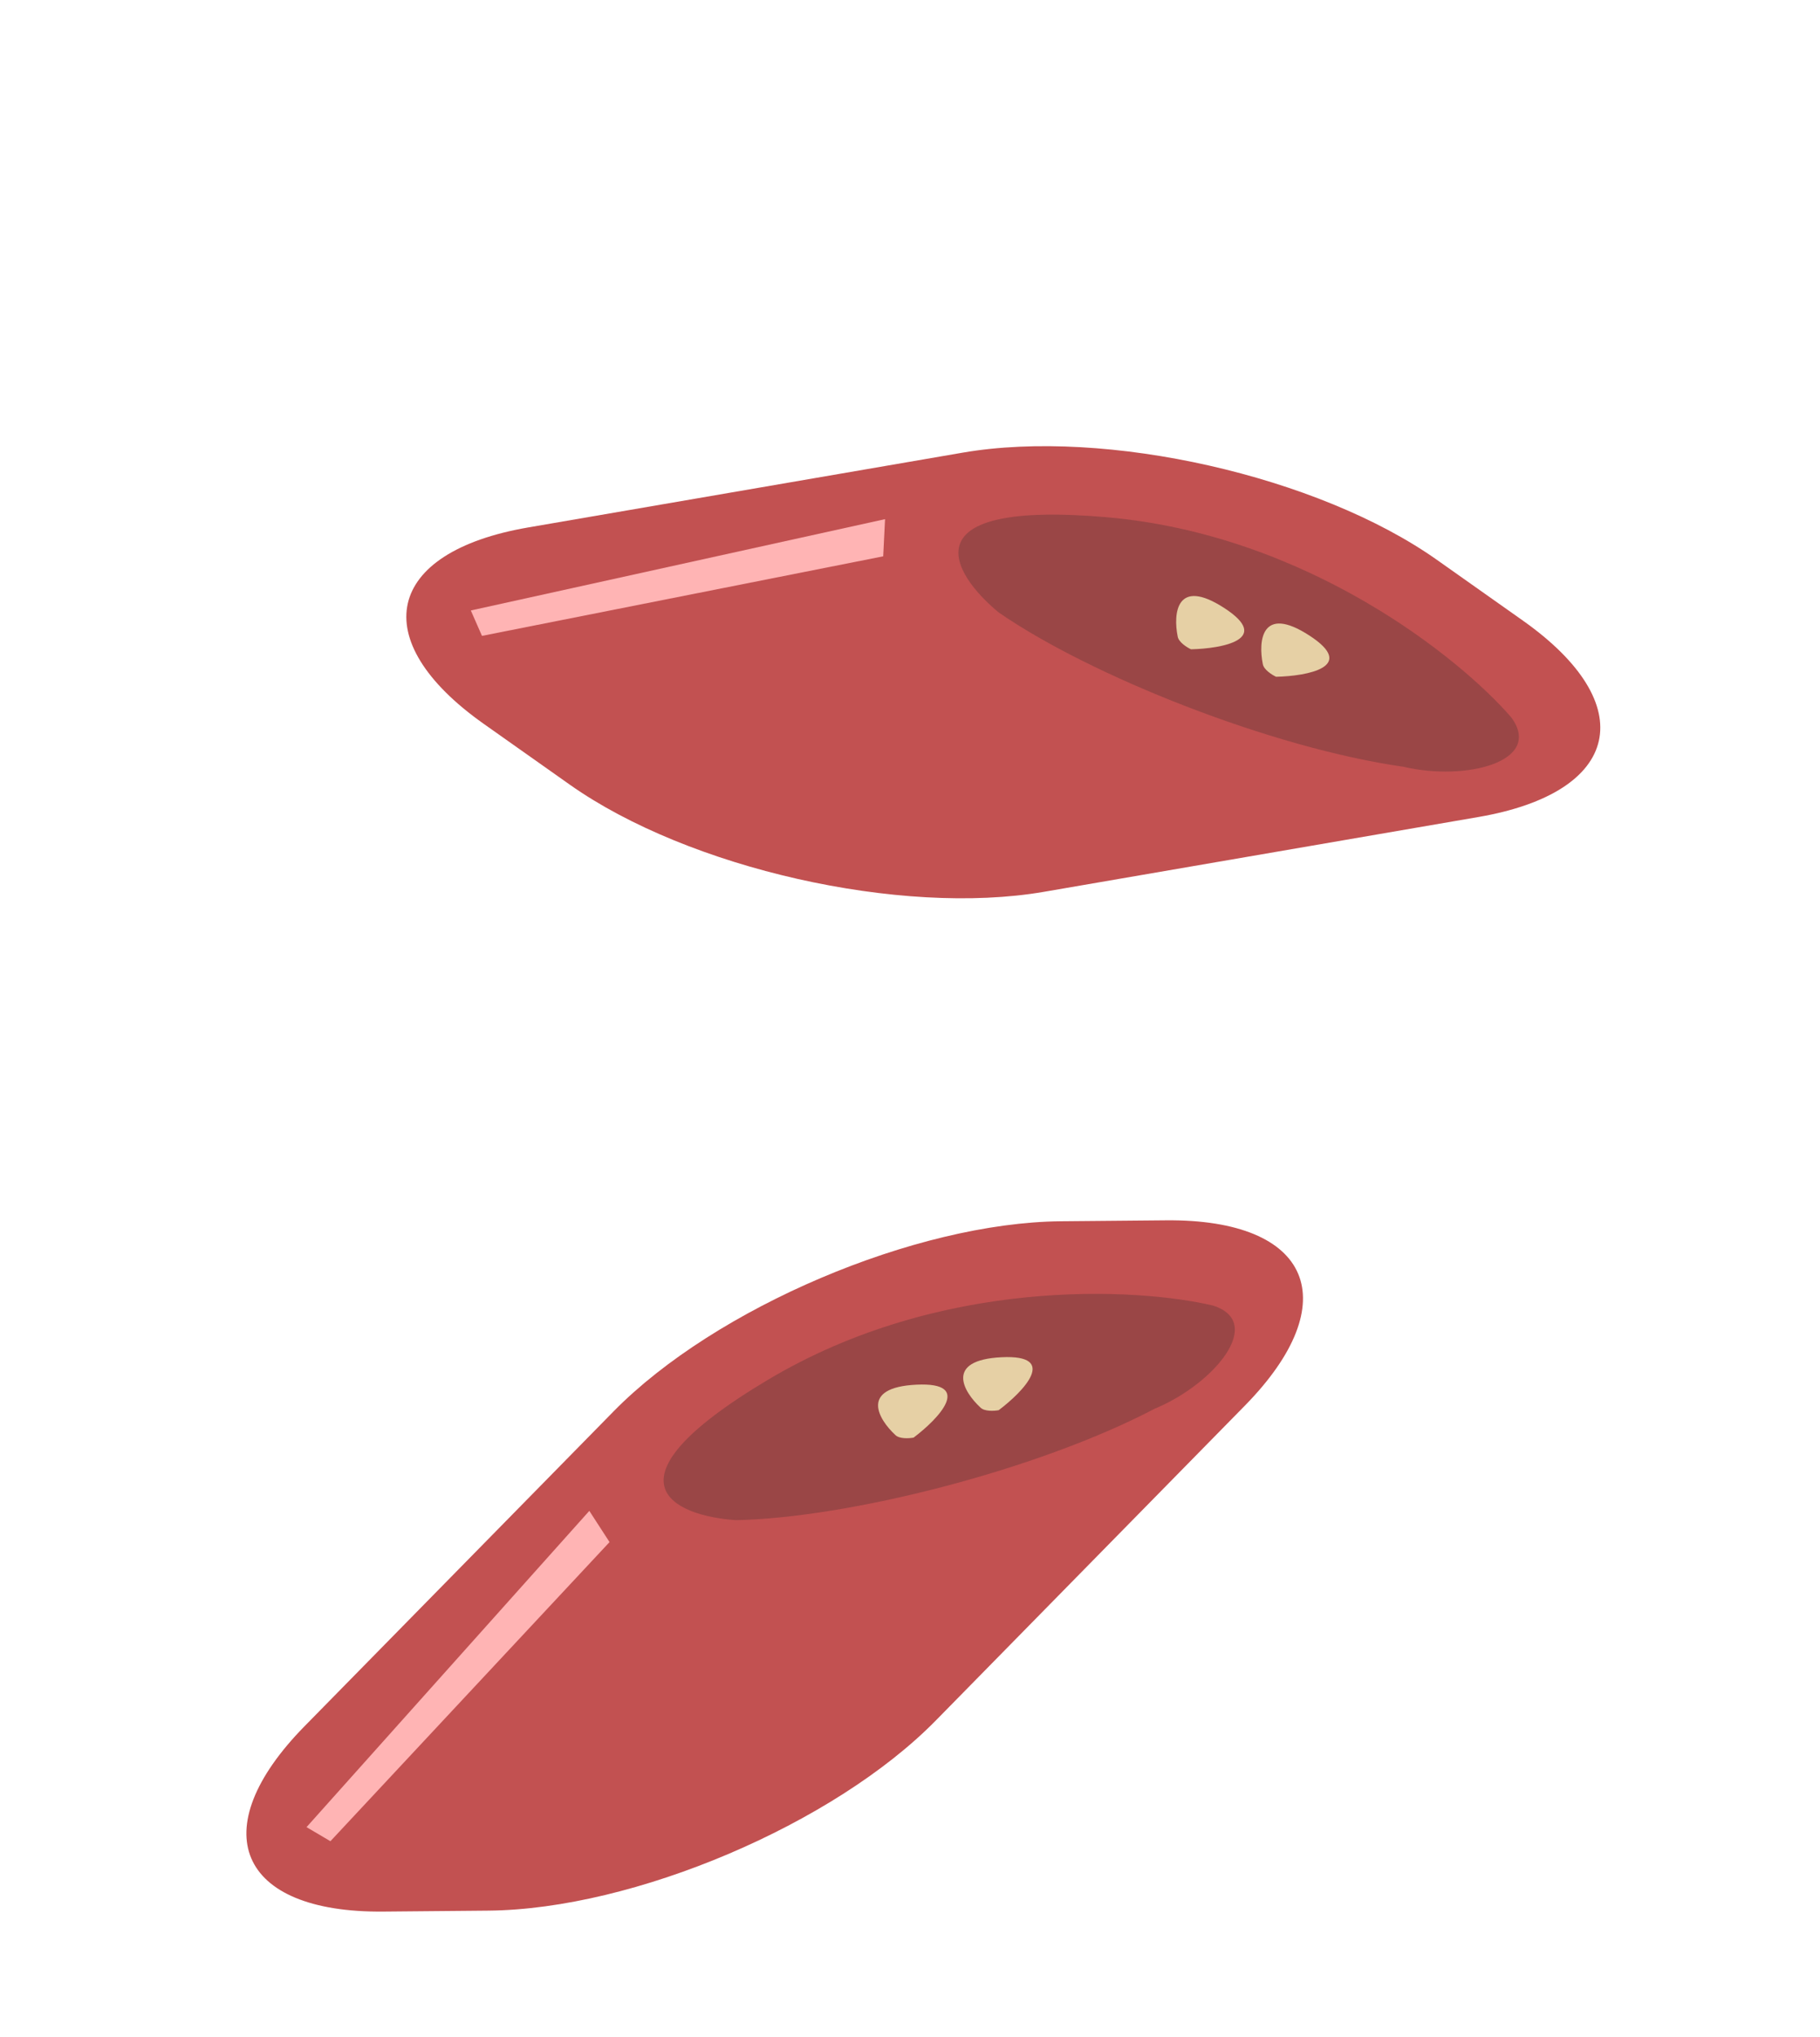 <svg width="101" height="113" viewBox="0 0 101 113" fill="none" xmlns="http://www.w3.org/2000/svg">
<path d="M26.848 40.157C20.263 35.506 21.366 30.627 29.311 29.259L53.429 25.109C61.374 23.742 73.154 26.404 79.739 31.055L84.508 34.424C91.093 39.076 89.991 43.955 82.045 45.322L57.928 49.473C49.982 50.84 38.203 48.178 31.618 43.526L26.848 40.157Z" fill="#C25151"/>
<path d="M61.424 28.693C72.523 29.66 81.009 36.495 83.864 39.792C85.677 42.256 81.323 43.35 77.885 42.535C70.587 41.499 60.5 37.489 55.42 33.973C52.796 31.81 50.325 27.726 61.424 28.693Z" fill="#9A4646"/>
<path d="M72.665 35.256C69.991 33.519 69.826 35.58 70.077 36.828C70.126 37.148 70.59 37.438 70.816 37.543C72.546 37.504 75.339 36.993 72.665 35.256Z" fill="#E6D0A5"/>
<path d="M67.942 33.73C65.268 31.994 65.103 34.055 65.354 35.303C65.403 35.622 65.868 35.913 66.093 36.018C67.824 35.979 70.616 35.467 67.942 33.73Z" fill="#E6D0A5"/>
<path d="M26.128 33.865L49.115 28.799L49.013 30.861L26.747 35.274L26.128 33.865Z" fill="#FFB4B4"/>
<path d="M21.271 106.042C13.209 106.116 11.253 101.512 16.901 95.759L34.047 78.297C39.695 72.545 50.81 67.822 58.872 67.748L64.711 67.695C72.773 67.621 74.729 72.225 69.081 77.978L51.935 95.439C46.287 101.192 35.172 105.915 27.11 105.989L21.271 106.042Z" fill="#C25151"/>
<path d="M42.63 76.533C52.202 70.832 63.082 71.42 67.326 72.427C70.237 73.367 67.343 76.799 64.077 78.147C57.549 81.57 47.02 84.211 40.843 84.327C37.45 84.104 33.058 82.234 42.63 76.533Z" fill="#9A4646"/>
<path d="M55.587 75.29C52.402 75.444 53.472 77.213 54.406 78.078C54.632 78.309 55.178 78.273 55.423 78.227C56.805 77.184 58.772 75.137 55.587 75.29Z" fill="#E6D0A5"/>
<path d="M50.863 76.812C47.678 76.965 48.749 78.735 49.682 79.6C49.909 79.831 50.455 79.795 50.7 79.749C52.081 78.706 54.048 76.659 50.863 76.812Z" fill="#E6D0A5"/>
<path d="M17.011 101.357L32.704 83.813L33.826 85.545L18.336 102.138L17.011 101.357Z" fill="#FFB4B4"/>
</svg>
